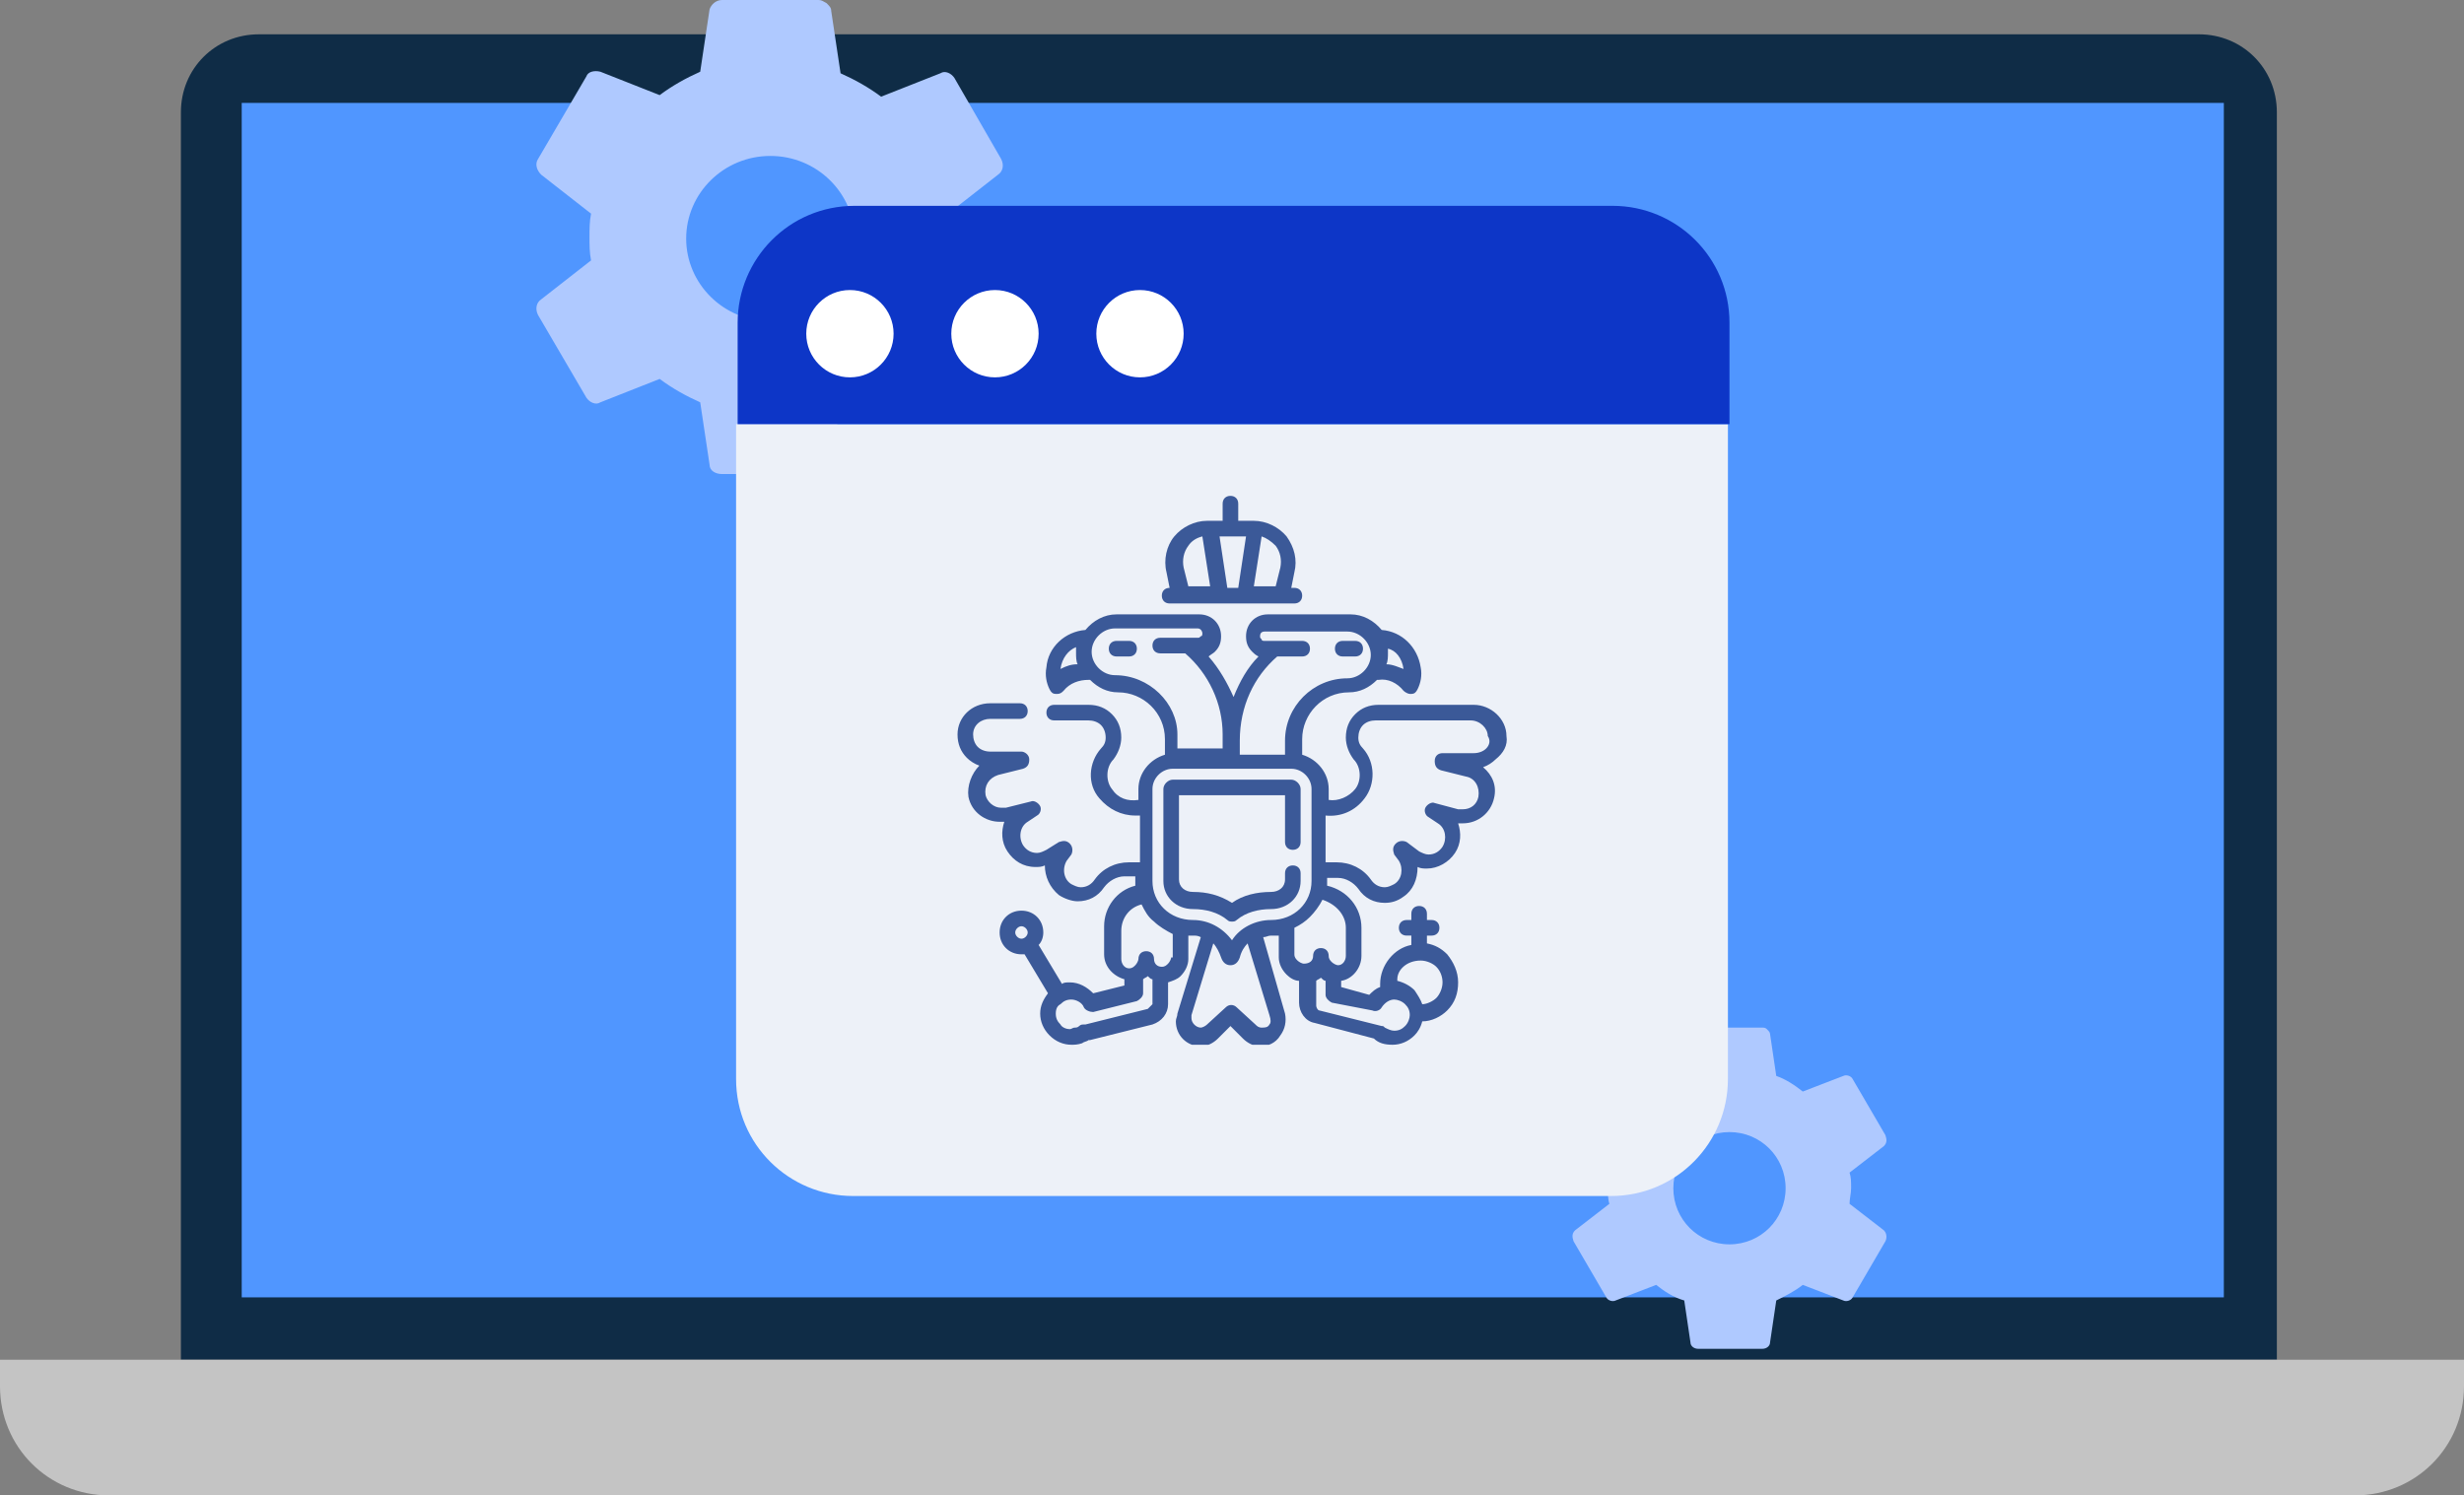 <?xml version="1.0" encoding="utf-8"?>
<!-- Generator: Adobe Illustrator 24.1.2, SVG Export Plug-In . SVG Version: 6.00 Build 0)  -->
<svg version="1.1" id="Слой_1" xmlns="http://www.w3.org/2000/svg" xmlns:xlink="http://www.w3.org/1999/xlink" x="0px" y="0px"
	 viewBox="0 0 158 95.9" style="enable-background:new 0 0 158 95.9;" xml:space="preserve">
<rect x="0" y="0" width="158" height="95.9" fill="#808080" stroke="none"/>
<style type="text/css">
	.st0{fill:#0F2C46;}
	.st1{fill:#5096FF;}
	.st2{fill:#C4C4C4;}
	.st3{fill:#AFC9FF;}
	.st4{fill:#EDF1F8;}
	.st5{fill:#0D36C7;}
	.st6{fill:#FFFFFF;}
	.st7{clip-path:url(#SVGID_2_);}
	.st8{fill:#3B5998;}
</style>
<g>
	<path class="st0" d="M11.6,7.2c0-2.8,2.2-5,5-5H141c2.8,0,5,2.2,5,5v80H11.6V7.2z"/>
	<rect x="15.5" y="6.6" class="st1" width="127.1" height="76.6"/>
	<path class="st2" d="M0,87.2h158v1.7c0,3.9-3.1,7-7,7H7c-3.9,0-7-3.1-7-7V87.2z"/>
</g>
<path class="st3" d="M60.8,16.7c0.1-0.5,0.1-1,0.1-1.5c0-0.5,0-1-0.1-1.5l3.2-2.5c0.3-0.2,0.4-0.6,0.2-1L61.2,5
	c-0.2-0.3-0.6-0.5-0.9-0.3l-3.8,1.5c-0.8-0.6-1.7-1.1-2.6-1.5l-0.6-4c0-0.2-0.1-0.3-0.3-0.5C52.8,0.1,52.7,0,52.5,0h-6.2
	c-0.4,0-0.7,0.3-0.8,0.6l-0.6,4c-0.9,0.4-1.8,0.9-2.6,1.5l-3.8-1.5c-0.4-0.1-0.8,0-0.9,0.3l-3.1,5.3c-0.2,0.3-0.1,0.7,0.2,1l3.2,2.5
	c-0.1,0.5-0.1,1-0.1,1.5c0,0.5,0,1,0.1,1.5l-3.2,2.5c-0.3,0.2-0.4,0.6-0.2,1l3.1,5.3c0.2,0.3,0.6,0.5,0.9,0.3l3.8-1.5
	c0.8,0.6,1.7,1.1,2.6,1.5l0.6,4c0,0.4,0.4,0.6,0.8,0.6h6.2c0.4,0,0.7-0.3,0.8-0.6l0.6-4c0.9-0.4,1.8-0.9,2.6-1.5l3.8,1.5
	c0.4,0.1,0.8,0,0.9-0.3l3.1-5.3c0.2-0.3,0.1-0.7-0.2-1L60.8,16.7z M49.4,20.6c-3,0-5.4-2.4-5.4-5.3s2.4-5.3,5.4-5.3
	c3,0,5.4,2.4,5.4,5.3S52.4,20.6,49.4,20.6z"/>
<path class="st3" d="M118.6,77.2c0-0.3,0.1-0.7,0.1-1c0-0.4,0-0.7-0.1-1l2.2-1.7c0.2-0.2,0.2-0.4,0.1-0.7l-2.1-3.6
	c-0.1-0.2-0.4-0.3-0.6-0.2l-2.6,1c-0.5-0.4-1.1-0.8-1.7-1l-0.4-2.7c0-0.1-0.1-0.2-0.2-0.3c-0.1-0.1-0.2-0.1-0.3-0.1h-4.1
	c-0.3,0-0.5,0.2-0.5,0.4l-0.4,2.7c-0.6,0.3-1.2,0.6-1.8,1l-2.6-1c-0.2-0.1-0.5,0-0.6,0.2l-2.1,3.6c-0.1,0.2-0.1,0.5,0.1,0.7l2.2,1.7
	c0,0.3-0.1,0.7-0.1,1s0,0.7,0.1,1l-2.2,1.7c-0.2,0.2-0.2,0.4-0.1,0.7l2.1,3.6c0.1,0.2,0.4,0.3,0.6,0.2l2.6-1c0.5,0.4,1.1,0.8,1.8,1
	l0.4,2.7c0,0.2,0.2,0.4,0.5,0.4h4.1c0.3,0,0.5-0.2,0.5-0.4l0.4-2.7c0.6-0.3,1.2-0.6,1.7-1l2.6,1c0.2,0.1,0.5,0,0.6-0.2l2.1-3.6
	c0.1-0.2,0.1-0.5-0.1-0.7L118.6,77.2z M110.9,79.8c-2,0-3.6-1.6-3.6-3.6c0-2,1.6-3.6,3.6-3.6c2,0,3.6,1.6,3.6,3.6
	C114.5,78.2,112.9,79.8,110.9,79.8z"/>
<g>
	<path class="st4" d="M47.3,27.2h63.5v42c0,4.1-3.3,7.5-7.5,7.5H54.7c-4.1,0-7.5-3.3-7.5-7.5V27.2z"/>
	<path class="st5" d="M110.7,27.2H47.3v-6.5c0-4.1,3.3-7.5,7.5-7.5h48.6c4.1,0,7.5,3.3,7.5,7.5V27.2z"/>
	<circle class="st6" cx="54.5" cy="21.4" r="2.8"/>
	<circle class="st6" cx="63.8" cy="21.4" r="2.8"/>
	<circle class="st6" cx="73.1" cy="21.4" r="2.8"/>
	<g>
		<defs>
			<rect id="SVGID_1_" x="61.4" y="31.7" width="35.3" height="35.3"/>
		</defs>
		<clipPath id="SVGID_2_">
			<use xlink:href="#SVGID_1_"  style="overflow:visible;"/>
		</clipPath>
		<g class="st7">
			<path class="st8" d="M72.4,41.1h-0.8c-0.3,0-0.5,0.2-0.5,0.5c0,0.3,0.2,0.5,0.5,0.5h0.8c0.3,0,0.5-0.2,0.5-0.5
				C72.9,41.3,72.7,41.1,72.4,41.1z"/>
			<path class="st8" d="M86.1,42.1h0.8c0.3,0,0.5-0.2,0.5-0.5c0-0.3-0.2-0.5-0.5-0.5h-0.8c-0.3,0-0.5,0.2-0.5,0.5
				C85.6,41.9,85.8,42.1,86.1,42.1z"/>
			<path class="st8" d="M96.6,47.2c0-1.1-1-2-2.1-2h-6.1c-0.6,0-1.1,0.2-1.5,0.6c-0.4,0.4-0.6,0.9-0.6,1.5c0,0.5,0.2,1,0.5,1.4
				c0.5,0.5,0.5,1.4,0.1,1.9c0,0,0,0,0,0c-0.4,0.5-1.1,0.8-1.7,0.7v-0.7c0-1-0.7-1.9-1.7-2.2v-1c0-1.6,1.3-3,3-3
				c0.7,0,1.3-0.3,1.8-0.8c0,0,0,0,0.1,0c0.6-0.1,1.2,0.2,1.6,0.7c0.1,0.1,0.3,0.2,0.4,0.2c0,0,0,0,0.1,0c0.2,0,0.3-0.1,0.4-0.3
				c0.2-0.4,0.3-0.9,0.2-1.4c-0.2-1.3-1.2-2.3-2.5-2.4c-0.5-0.6-1.2-1-2-1h-5.3c-0.8,0-1.4,0.6-1.4,1.4c0,0.4,0.1,0.7,0.4,1
				c0.1,0.1,0.2,0.2,0.4,0.3c-0.7,0.7-1.2,1.6-1.6,2.6c-0.4-0.9-0.9-1.8-1.6-2.6c0.1-0.1,0.3-0.2,0.4-0.3c0.3-0.3,0.4-0.6,0.4-1
				c0-0.8-0.6-1.4-1.4-1.4h-5.3c-0.8,0-1.5,0.4-2,1c-1.3,0.1-2.4,1.1-2.5,2.4c-0.1,0.5,0,1,0.2,1.4c0.1,0.2,0.2,0.3,0.4,0.3
				c0,0,0,0,0.1,0c0.2,0,0.3-0.1,0.4-0.2c0.4-0.5,1-0.7,1.6-0.7c0,0,0.1,0,0.1,0c0.5,0.5,1.1,0.8,1.8,0.8c1.6,0,3,1.3,3,3v1
				c-1,0.3-1.7,1.2-1.7,2.2v0.7c-0.7,0.1-1.3-0.1-1.7-0.7c0,0,0,0,0,0c-0.4-0.5-0.4-1.4,0.1-1.9c0.3-0.4,0.5-0.9,0.5-1.4
				c0-0.6-0.2-1.1-0.6-1.5c-0.4-0.4-0.9-0.6-1.5-0.6h-2.2c-0.3,0-0.5,0.2-0.5,0.5c0,0.3,0.2,0.5,0.5,0.5h2.2c0.3,0,0.6,0.1,0.8,0.3
				c0.2,0.2,0.3,0.5,0.3,0.8c0,0.3-0.1,0.5-0.3,0.7c-0.8,0.9-0.9,2.3-0.1,3.2c0,0,0,0,0,0l0,0c0,0,0,0,0,0c0.6,0.7,1.4,1.1,2.3,1.1
				c0.1,0,0.2,0,0.3,0v3c-0.2,0-0.5,0-0.7,0c-0.9,0-1.7,0.4-2.2,1.1c0,0,0,0,0,0c-0.2,0.3-0.5,0.5-0.9,0.5c-0.2,0-0.4-0.1-0.6-0.2
				c-0.5-0.3-0.6-1-0.3-1.5l0.3-0.4c0.1-0.2,0.1-0.5-0.1-0.7c-0.2-0.2-0.4-0.2-0.7-0.1l-0.8,0.5c-0.2,0.1-0.4,0.2-0.6,0.2
				c-0.4,0-0.7-0.2-0.9-0.5c-0.3-0.5-0.2-1.2,0.3-1.5l0.6-0.4c0.2-0.1,0.3-0.4,0.2-0.6c-0.1-0.2-0.4-0.4-0.6-0.3l-1.6,0.4
				c-0.1,0-0.2,0-0.3,0c-0.5,0-0.9-0.4-1-0.8c-0.1-0.6,0.2-1.1,0.8-1.3l1.6-0.4c0.3-0.1,0.4-0.3,0.4-0.6c0-0.3-0.3-0.5-0.5-0.5h-2
				c-0.3,0-0.6-0.1-0.8-0.3c-0.2-0.2-0.3-0.5-0.3-0.8c0-0.6,0.5-1,1.1-1h1.9c0.3,0,0.5-0.2,0.5-0.5s-0.2-0.5-0.5-0.5h-1.9
				c-1.2,0-2.1,0.9-2.1,2c0,0.6,0.2,1.1,0.6,1.5c0.2,0.2,0.5,0.4,0.8,0.5c-0.5,0.5-0.8,1.3-0.7,2c0.2,1,1.1,1.6,2,1.6
				c0.1,0,0.2,0,0.3,0c-0.2,0.6-0.2,1.3,0.2,1.9c0.4,0.6,1,1,1.8,1c0.2,0,0.4,0,0.6-0.1c0,0.7,0.3,1.4,0.9,1.9
				c0.3,0.2,0.8,0.4,1.2,0.4c0.7,0,1.3-0.3,1.7-0.9c0.3-0.4,0.8-0.7,1.3-0.7c0.2,0,0.5,0,0.7,0v0.1c0,0.2,0,0.3,0,0.5
				c-1.2,0.3-2,1.4-2,2.6v1.8c0,0.8,0.6,1.4,1.3,1.6v0.4l-2,0.5c-0.4-0.4-0.9-0.7-1.5-0.7c-0.2,0-0.4,0-0.5,0.1l-1.5-2.5
				c0.2-0.2,0.3-0.5,0.3-0.8c0-0.8-0.6-1.4-1.4-1.4c-0.8,0-1.4,0.6-1.4,1.4c0,0.8,0.6,1.4,1.4,1.4c0.1,0,0.2,0,0.2,0l1.5,2.5
				c-0.3,0.4-0.5,0.8-0.5,1.3c0,0.5,0.2,1,0.6,1.4c0.4,0.4,0.9,0.6,1.4,0.6c0.2,0,0.4,0,0.7-0.1c0.1-0.1,0.3-0.1,0.4-0.2
				c0,0,0.1,0,0.1,0l4-1c0.6-0.2,1-0.7,1-1.3v-1.4c0.3-0.1,0.6-0.2,0.8-0.4c0.3-0.3,0.5-0.7,0.5-1.1V60c0.1,0,0.2,0,0.3,0
				c0.2,0,0.3,0,0.5,0.1l-1.5,4.9c0,0.2-0.1,0.3-0.1,0.5c0,0.9,0.7,1.6,1.6,1.6c0.4,0,0.8-0.2,1.1-0.5l0.8-0.8l0.8,0.8
				c0.3,0.3,0.7,0.5,1.1,0.5c0.5,0,1-0.2,1.3-0.7c0.3-0.4,0.4-0.9,0.3-1.4L81,60.1c0.2,0,0.3-0.1,0.5-0.1c0.2,0,0.3,0,0.5,0v1.4
				c0,0.4,0.2,0.8,0.5,1.1c0.2,0.2,0.5,0.4,0.8,0.4v1.4c0,0.6,0.4,1.2,1,1.3l3.8,1c0.3,0.3,0.7,0.4,1.2,0.4c0.5,0,1-0.2,1.4-0.6
				c0.2-0.2,0.4-0.5,0.5-0.9c0.6,0,1.2-0.3,1.6-0.7c0.5-0.5,0.7-1.1,0.7-1.8c0-0.7-0.3-1.3-0.7-1.8c-0.4-0.4-0.8-0.6-1.3-0.7V60h0.3
				c0.3,0,0.5-0.2,0.5-0.5c0-0.3-0.2-0.5-0.5-0.5h-0.3v-0.4c0-0.3-0.2-0.5-0.5-0.5c-0.3,0-0.5,0.2-0.5,0.5V59h-0.3
				c-0.3,0-0.5,0.2-0.5,0.5c0,0.3,0.2,0.5,0.5,0.5h0.3v0.6c-1.1,0.2-2,1.3-2,2.5c0,0.1,0,0.1,0,0.2c-0.3,0.1-0.5,0.3-0.7,0.5
				L86,63.3v-0.4c0.7-0.1,1.3-0.8,1.3-1.6v-1.8c0-1.3-0.9-2.4-2.2-2.7c0-0.1,0-0.3,0-0.4v-0.1c0.2,0,0.5,0,0.7,0
				c0.5,0,1,0.3,1.3,0.7c0.4,0.6,1,0.9,1.7,0.9c0.4,0,0.8-0.1,1.2-0.4c0.6-0.4,0.9-1.1,0.9-1.9c0.2,0.1,0.4,0.1,0.6,0.1
				c0.7,0,1.4-0.4,1.8-1c0.4-0.6,0.4-1.3,0.2-1.9c0.1,0,0.2,0,0.3,0c1,0,1.8-0.7,2-1.6c0.2-0.8-0.1-1.5-0.7-2
				c0.3-0.1,0.6-0.3,0.8-0.5C96.4,48.3,96.7,47.8,96.6,47.2z M90,42.9C90,42.9,90,42.9,90,42.9c-0.3-0.1-0.7-0.3-1.1-0.3
				c0.1-0.2,0.1-0.5,0.1-0.7c0-0.1,0-0.2,0-0.3C89.5,41.7,89.9,42.2,90,42.9z M81.9,42.1h1.6c0.3,0,0.5-0.2,0.5-0.5
				c0-0.3-0.2-0.5-0.5-0.5l-2.4,0c-0.1,0-0.2,0-0.2-0.1c-0.1-0.1-0.1-0.1-0.1-0.2c0-0.2,0.1-0.3,0.3-0.3h5.3c0.8,0,1.5,0.7,1.5,1.5
				c0,0.8-0.7,1.5-1.5,1.5c-2.2,0-4,1.8-4,4v0.9h-2.9v-0.9C79.5,45.3,80.4,43.4,81.9,42.1z M68,42.9C68,42.9,68,42.9,68,42.9
				c0.1-0.7,0.5-1.2,1-1.4c0,0.1,0,0.2,0,0.4c0,0.2,0,0.5,0.1,0.7C68.7,42.6,68.4,42.7,68,42.9z M71.5,43.3c-0.8,0-1.5-0.7-1.5-1.5
				c0-0.8,0.7-1.5,1.5-1.5h5.3c0.2,0,0.3,0.2,0.3,0.3c0,0.1,0,0.2-0.1,0.2c-0.1,0.1-0.1,0.1-0.2,0.1l-2.4,0c-0.3,0-0.5,0.2-0.5,0.5
				c0,0.3,0.2,0.5,0.5,0.5h1.6c1.5,1.3,2.4,3.2,2.4,5.2v0.9h-2.9v-0.9C75.5,45.1,73.7,43.3,71.5,43.3z M65.1,59.8
				c0-0.2,0.2-0.4,0.4-0.4c0.2,0,0.4,0.2,0.4,0.4c0,0.2-0.2,0.4-0.4,0.4C65.3,60.2,65.1,60,65.1,59.8z M73.6,64.7l-4,1
				c0,0-0.1,0-0.1,0c-0.1,0-0.2,0-0.3,0.1c-0.1,0.1-0.2,0.1-0.3,0.1c-0.1,0-0.2,0.1-0.3,0.1c-0.2,0-0.5-0.1-0.6-0.3
				c-0.2-0.2-0.3-0.4-0.3-0.7s0.1-0.5,0.3-0.6c0.2-0.2,0.4-0.3,0.7-0.3c0.3,0,0.7,0.2,0.8,0.5c0.1,0.2,0.4,0.3,0.6,0.3l2.8-0.7
				c0.2-0.1,0.4-0.3,0.4-0.5v-0.9c0.1-0.1,0.2-0.1,0.3-0.2c0.1,0.1,0.2,0.2,0.3,0.2v1.6C73.8,64.5,73.7,64.6,73.6,64.7z M75.1,61.4
				c0,0.1-0.1,0.3-0.2,0.4c-0.1,0.1-0.2,0.2-0.4,0.2c-0.3,0-0.5-0.2-0.5-0.5c0-0.3-0.2-0.5-0.5-0.5c-0.3,0-0.5,0.2-0.5,0.5
				c0,0.1-0.1,0.3-0.2,0.4c-0.1,0.1-0.2,0.2-0.4,0.2c-0.3,0-0.5-0.3-0.5-0.6v-1.8c0-0.8,0.5-1.5,1.3-1.7c0.2,0.4,0.4,0.8,0.8,1.1
				c0.3,0.3,0.8,0.6,1.2,0.8V61.4z M81.4,65.7c-0.1,0.2-0.3,0.2-0.5,0.2c-0.2,0-0.3-0.1-0.4-0.2l-1.2-1.1c-0.2-0.2-0.5-0.2-0.7,0
				l-1.2,1.1c-0.1,0.1-0.3,0.2-0.4,0.2c-0.3,0-0.6-0.3-0.6-0.6c0-0.1,0-0.1,0-0.2l1.4-4.6c0.2,0.2,0.4,0.6,0.5,0.9
				c0.1,0.3,0.3,0.5,0.6,0.5c0.3,0,0.5-0.2,0.6-0.5c0.1-0.4,0.3-0.7,0.5-0.9l1.4,4.6C81.5,65.4,81.5,65.6,81.4,65.7z M81.5,59
				c-1,0-2,0.5-2.5,1.3c-0.6-0.8-1.5-1.3-2.5-1.3c-1.5,0-2.6-1.1-2.6-2.5v-5.9c0-0.7,0.6-1.3,1.3-1.3h7.6c0.7,0,1.3,0.6,1.3,1.3v5.9
				C84.1,57.9,83,59,81.5,59z M91.1,61.6c0.4,0,0.8,0.2,1,0.4c0.3,0.3,0.4,0.7,0.4,1c0,0.4-0.2,0.8-0.4,1c-0.2,0.2-0.6,0.4-0.9,0.4
				c-0.1-0.3-0.3-0.6-0.5-0.9c-0.3-0.3-0.7-0.5-1.1-0.6c0,0,0,0,0-0.1C89.6,62.2,90.2,61.6,91.1,61.6z M88,64.8
				c0.2,0.1,0.5,0,0.6-0.2c0.2-0.3,0.5-0.5,0.8-0.5c0.2,0,0.5,0.1,0.7,0.3c0.2,0.2,0.3,0.4,0.3,0.7c0,0.2-0.1,0.5-0.3,0.7
				c-0.2,0.2-0.4,0.3-0.7,0.3c-0.2,0-0.4-0.1-0.6-0.2c-0.1-0.1-0.1-0.1-0.2-0.1l-4-1c-0.1,0-0.2-0.2-0.2-0.3v-1.6
				c0.1-0.1,0.2-0.1,0.3-0.2c0.1,0.1,0.2,0.2,0.3,0.2v0.9c0,0.2,0.2,0.4,0.4,0.5L88,64.8z M86.3,59.5v1.8c0,0.3-0.2,0.6-0.5,0.6
				c-0.1,0-0.3-0.1-0.4-0.2c-0.1-0.1-0.2-0.2-0.2-0.4c0-0.3-0.2-0.5-0.5-0.5c-0.3,0-0.5,0.2-0.5,0.5c0,0.3-0.2,0.5-0.6,0.5
				c-0.1,0-0.3-0.1-0.4-0.2c-0.1-0.1-0.2-0.2-0.2-0.4v-1.7c0.4-0.2,0.7-0.4,1-0.7c0.3-0.3,0.6-0.7,0.8-1.1
				C85.7,58,86.3,58.7,86.3,59.5z M95.3,48c-0.2,0.2-0.5,0.3-0.8,0.3h-2c-0.3,0-0.5,0.2-0.5,0.5c0,0.3,0.1,0.5,0.4,0.6l1.6,0.4
				c0.6,0.1,0.9,0.7,0.8,1.3c-0.1,0.5-0.5,0.8-1,0.8c-0.1,0-0.2,0-0.3,0L92,51.5c-0.2-0.1-0.5,0.1-0.6,0.3c-0.1,0.2,0,0.5,0.2,0.6
				l0.6,0.4c0.5,0.3,0.6,1,0.3,1.5c-0.2,0.3-0.5,0.5-0.9,0.5c-0.2,0-0.4-0.1-0.6-0.2L90.2,54c-0.2-0.1-0.5-0.1-0.7,0.1
				c-0.2,0.2-0.2,0.4-0.1,0.7l0.3,0.4c0.3,0.5,0.2,1.2-0.3,1.5c-0.2,0.1-0.4,0.2-0.6,0.2c-0.4,0-0.7-0.2-0.9-0.5c0,0,0,0,0,0
				c-0.5-0.7-1.3-1.1-2.2-1.1c-0.2,0-0.5,0-0.7,0v-3c1,0.1,1.9-0.3,2.5-1.1c0,0,0,0,0,0l0,0c0,0,0,0,0,0c0.7-0.9,0.7-2.3-0.1-3.2
				c-0.2-0.2-0.3-0.4-0.3-0.7c0-0.3,0.1-0.6,0.3-0.8c0.2-0.2,0.5-0.3,0.8-0.3h6.1c0.6,0,1.1,0.5,1.1,1C95.6,47.5,95.5,47.8,95.3,48z
				"/>
			<path class="st8" d="M83.4,56c0-0.3-0.2-0.5-0.5-0.5s-0.5,0.2-0.5,0.5v0.4c0,0.5-0.4,0.8-0.9,0.8c-0.9,0-1.8,0.2-2.5,0.7
				c-0.8-0.5-1.6-0.7-2.5-0.7c-0.5,0-0.9-0.3-0.9-0.8V51h6.8v3c0,0.3,0.2,0.5,0.5,0.5s0.5-0.2,0.5-0.5v-3.4c0-0.3-0.3-0.6-0.6-0.6
				h-7.6c-0.3,0-0.6,0.3-0.6,0.6v5.9c0,1,0.8,1.8,1.9,1.8c0.8,0,1.6,0.2,2.2,0.7c0.1,0.1,0.2,0.1,0.3,0.1c0.1,0,0.2,0,0.3-0.1
				c0.6-0.5,1.4-0.7,2.2-0.7c1.1,0,1.9-0.8,1.9-1.8V56L83.4,56z"/>
			<path class="st8" d="M75,38.7h8c0.3,0,0.5-0.2,0.5-0.5c0-0.3-0.2-0.5-0.5-0.5h-0.2l0.2-1c0.2-0.8,0-1.6-0.5-2.3
				c-0.5-0.6-1.3-1-2.1-1h-1v-1.1c0-0.3-0.2-0.5-0.5-0.5c-0.3,0-0.5,0.2-0.5,0.5v1.1h-1c-0.8,0-1.6,0.4-2.1,1
				c-0.5,0.6-0.7,1.5-0.5,2.3l0.2,1H75c-0.3,0-0.5,0.2-0.5,0.5S74.7,38.7,75,38.7z M79.9,34.4l-0.5,3.3h-0.7l-0.5-3.3H79.9z
				 M81.8,35c0.3,0.4,0.4,0.9,0.3,1.4l-0.3,1.2h-1.4l0.5-3.2C81.2,34.5,81.5,34.7,81.8,35z M75.9,36.4c-0.1-0.5,0-1,0.3-1.4
				c0.2-0.3,0.5-0.5,0.9-0.6l0.5,3.2h-1.4L75.9,36.4z"/>
		</g>
	</g>
</g>
</svg>
